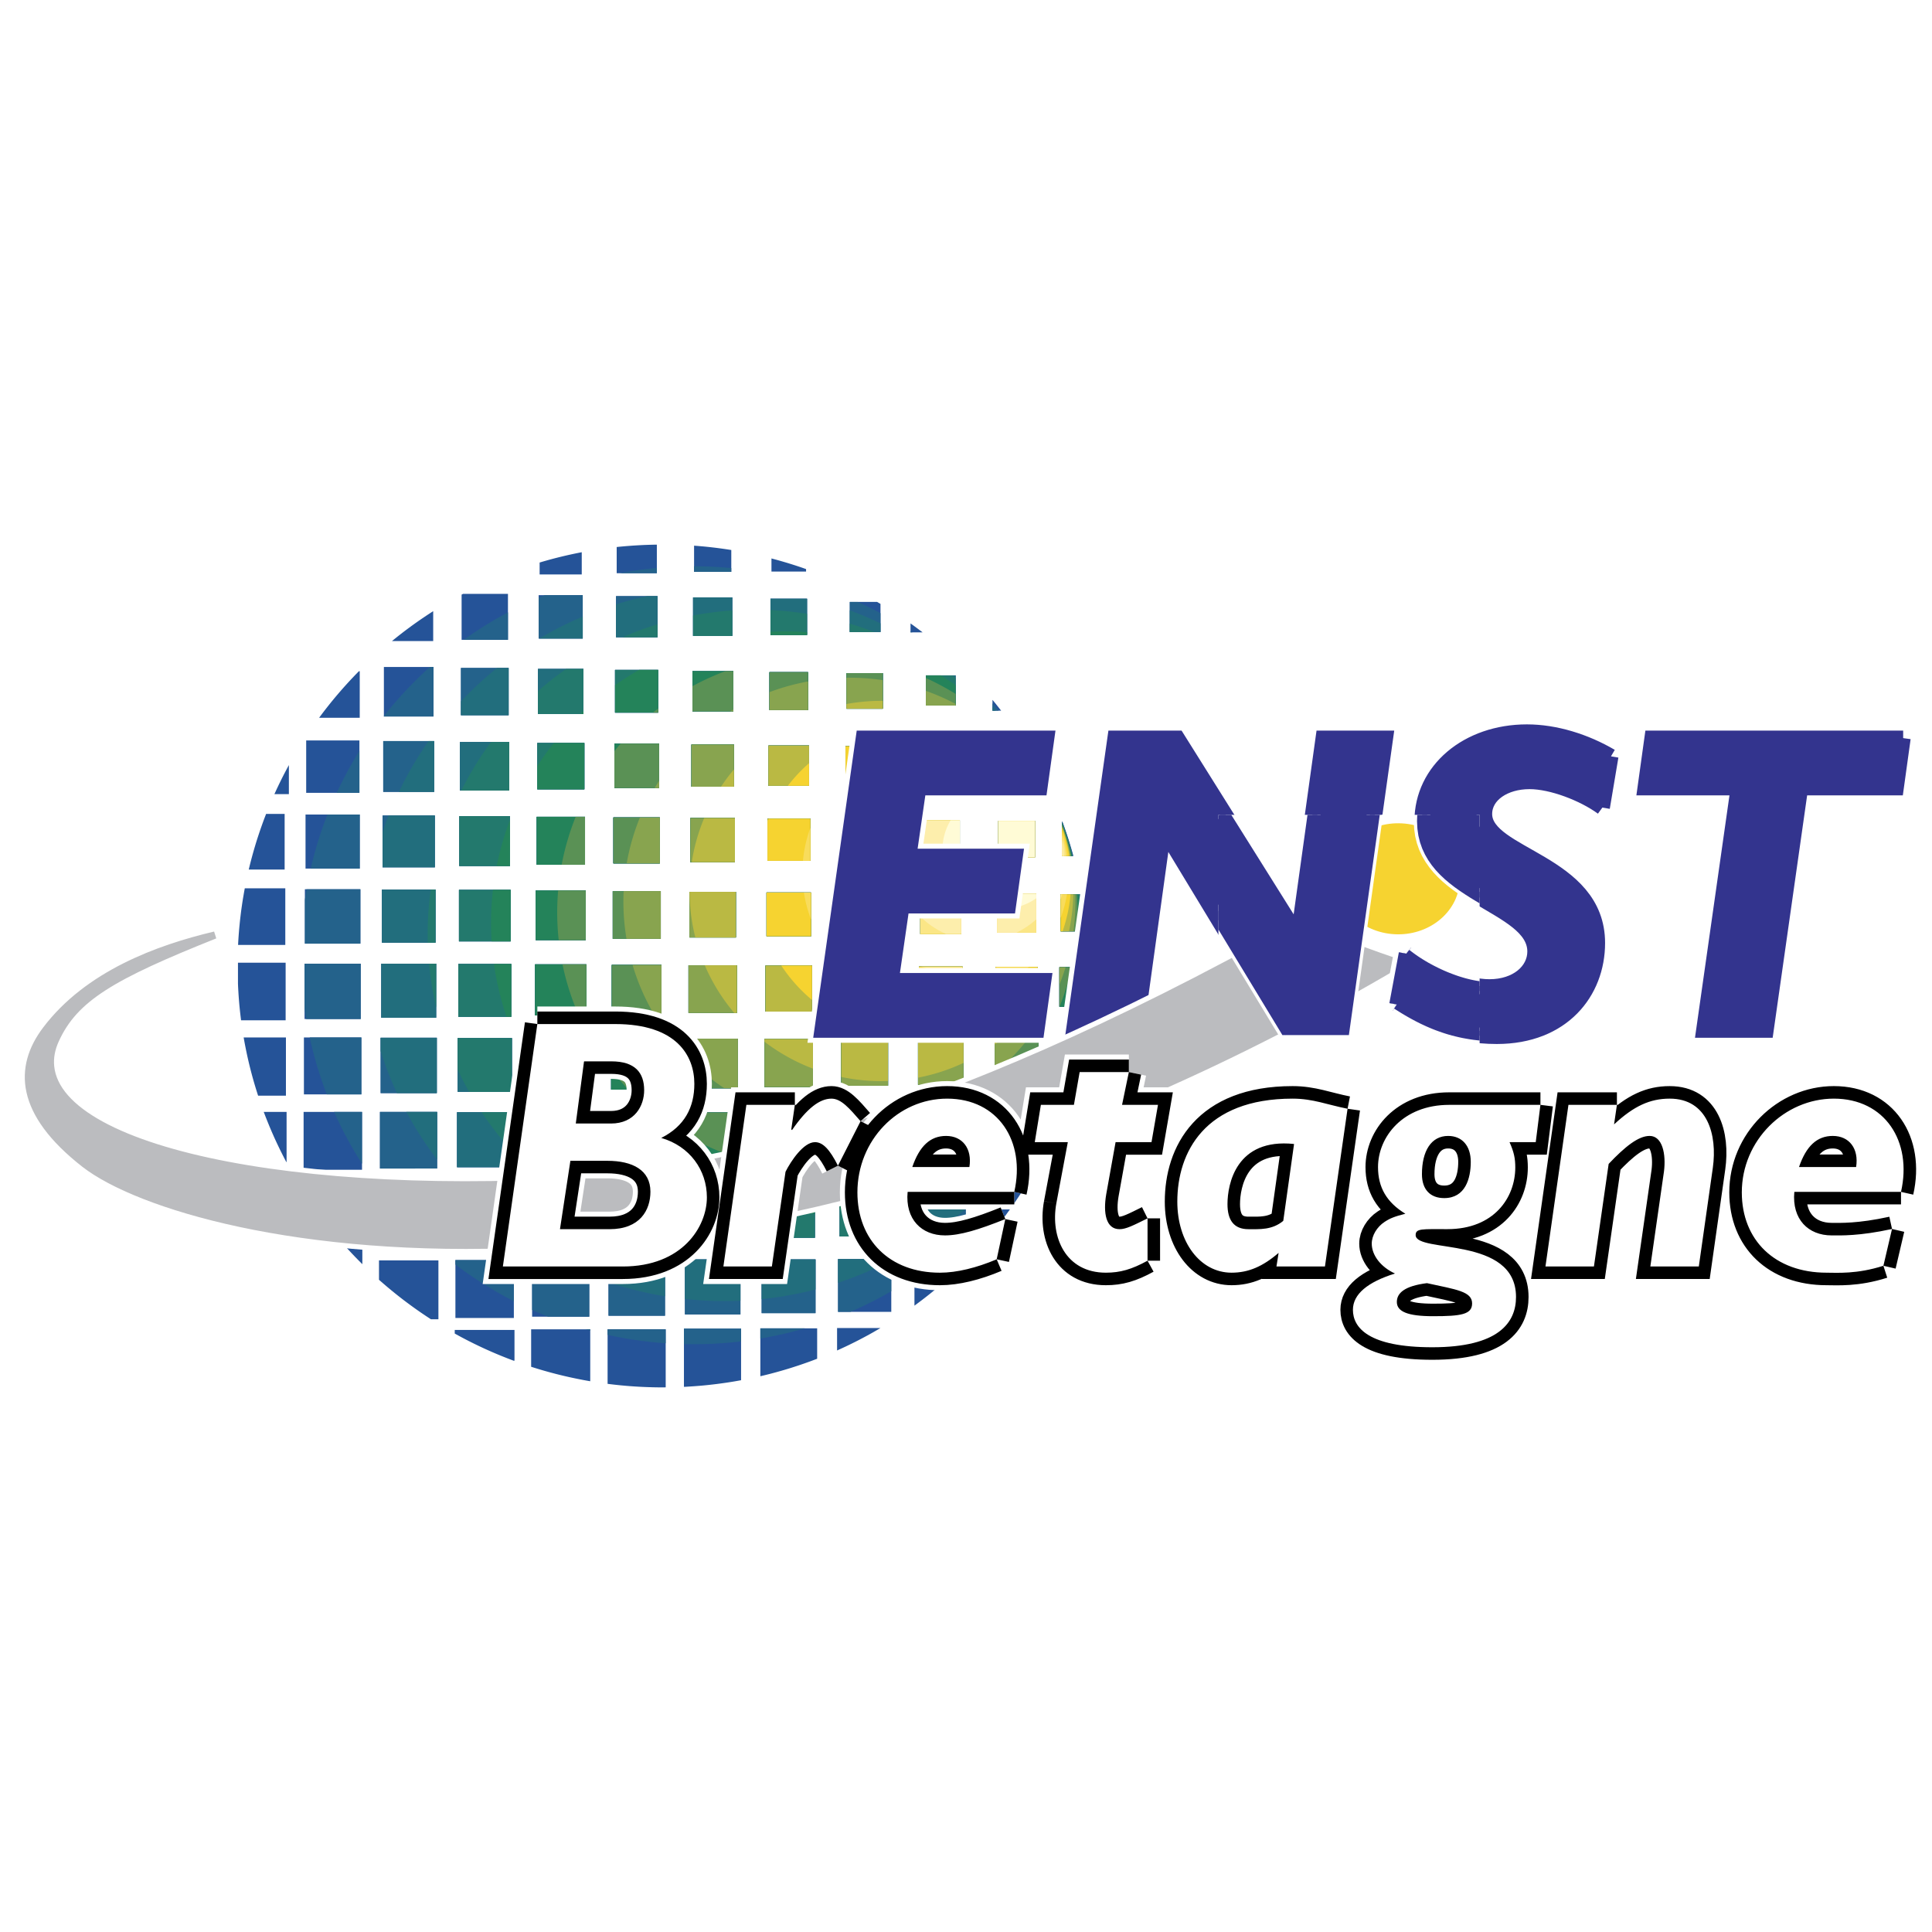 <svg xmlns="http://www.w3.org/2000/svg" width="2500" height="2500" viewBox="0 0 192.756 192.756"><path fill-rule="evenodd" clip-rule="evenodd" fill="#fff" d="M0 0h192.756v192.756H0V0z"/><path d="M23.762 94.108c.014-.269.032-.537.051-.805l.027-.352a48.982 48.982 0 0 1 .108-1.131 47.917 47.917 0 0 1 .13-1.073l.06-.42a36.204 36.204 0 0 1 .13-.833l.015-.086.015-.088.002-.01c.039-.229.079-.456.122-.683h4.042v5.649h-4.711l.009-.168zm1.056-7.354c.057-.241.116-.481.177-.72l.09-.345.024-.088c.045-.168.09-.335.137-.501l.126-.441c.05-.171.102-.341.153-.512.056-.183.113-.364.172-.546l.003-.01.028-.086.1-.303c.068-.206.139-.411.21-.616l.1-.282.03-.085c.078-.216.158-.432.239-.646l.108-.281.001-.004.033-.084h1.849v5.552h-3.58v-.002zm2.723-7.879l.005-.012.021-.046a60.084 60.084 0 0 1 .39-.817 39.435 39.435 0 0 1 .841-1.624l.023-.042.001-.002v2.9h-1.445l.164-.357zm8.262-11.902l.007-.008h.081v4.648h-4.053a42.565 42.565 0 0 1 3.965-4.64zm3.298-3.01l.118-.095c.214-.175.43-.347.647-.518l.14-.109c.21-.163.423-.325.637-.484l.189-.141a51.2 51.2 0 0 1 .796-.573c.226-.159.453-.314.682-.469l.214-.143c.229-.152.459-.303.691-.451.002 0 .003-.002.005-.003v2.984h-4.119v.002zm14.863-7.877l.008-.002a42.64 42.64 0 0 1 4.069-.989v2.218h-4.202v-1.19l.125-.037zm7.563-1.51h.004c.236-.025.474-.048.712-.069l.214-.019.062-.005h.013c.321-.027.644-.05.968-.069l.026-.002a44.11 44.11 0 0 1 2-.073h.008v2.848h-4.007v-2.611zm7.72-.134h.001l.351.027.059.005.468.041.059.005.01.001a49.614 49.614 0 0 1 .968.103c.255.03.51.062.764.097l.058.008.01.001.106.015c.288.04.575.083.86.129v2.18h-3.713v-2.612h-.001zm7.72 1.274l.055.015.008.002.405.108c.204.056.407.113.609.172l.285.084h.002l.054.016h.002a69.006 69.006 0 0 1 .7.216l.328.105c.23.075.459.152.688.231l.053.019.022.007.084.03.053.019.054.019.053.018v.246h-3.453v-1.307h-.002zm10.548 4.341l.006.003.005.003a.022.022 0 0 1 .005.003l.005.002.005.003.005.003.005.003.005.003a.022.022 0 0 1 .005.003l.212.125.006.003.021.012.005.002.006.004.009.005h.001l.005.003a.022.022 0 0 1 .005.003l.008.005.002.001.005.003v2.808h-3.062v-3.002h2.731v.002zm3.329 2.142l.02.014.019.014c.134.095.267.191.399.288l.019.014c.17.125.339.25.507.377l.019.014.019.014.019.014.019.014.056.042.019.015.019.014.019.015.006.004-1.159-.853zm1.187.877l.018.014v.002h-1.205v-.893l1.187.877zm7.004 6.762l.014.017.014.017.027.033.012.016c.006.005.01.011.014.017l.021.025.006.008c.006.005.01.011.014.017l.014.017a.105.105 0 0 0 .014.017c.004.005.008.011.014.016l.012.017c.006.005.01.011.014.016l.014.017.004.004a53.802 53.802 0 0 1 .643.814h-.866v-1.065h.015v-.003zm3.537 5.004zm.014.023l.008.011.006.011.006.011.008.011a.11.11 0 0 1 .006.011.11.11 0 0 1 .006.011l.008.011.006.011.008.011.039.065v.001l.006.011.008.011.012.022h.002l.006.011.006.011.012.019c.002.001.002.002.002.003a.11.11 0 0 0 .006.011l.008.011.006.011.008.012.006.011c.006.009.012.018.016.027.07.116.141.233.207.352v2.322h-3.127v-3.034h2.705l.01.024zM106 81.976a61.62 61.62 0 0 1 .583 1.696c.064.207.129.414.191.622l.023.077.016.054c.006.018.012.036.016.054l.018.054c.078.27.156.541.23.813l.014.054h-1.131v-3.422h.04v-.002zm1.943 7.264l.01.057c.002.02.006.038.01.057.002.02.006.038.01.057 0 .004 0 .007.002.011.004.034.01.068.016.103.004.019.008.038.01.057l.002.008c.039.241.076.482.111.725.02.123.035.246.053.368.033.238.062.477.092.716 0 .005 0 .01.002.015l.006.058c.006.039.01.078.014.116l.006.058c.002.001.002.002.002.003.027.254.055.51.078.766.016.149.029.299.041.449l.006.058h-2.584v-3.68h2.113v-.002zm.61 7.264c0 .258-.004.516-.01.773l-.008.342-.002.062-.025.625-.025.51c-.012.174-.021.346-.033.518-.014.184-.027.365-.043.547-.014.166-.029.334-.045.5l-.004.061h-2.66v-3.938h2.855c0-.001 0-.001 0 0zm-.653 7.262v.002a45.445 45.445 0 0 1-.181.942l-.062.305c-.047.229-.098.455-.15.682-.027.123-.057.246-.086.369-.045.188-.092.375-.139.562-.043.174-.09.348-.135.521l-.127.463c-.043.158-.09.316-.135.475-.002.002-.002.004-.002.006h-.826v-4.326h1.843v-.001zm-2.025 7.338l-.002.004-.002.01-.012.025v.004a.015.015 0 0 0-.004.01s0 .002-.002.002a15.93 15.93 0 0 1-.146.383l-.002.004-.002.01c-.004.004-.004.01-.006.016-.002 0-.002.002-.002.004l-.004.008a.028.028 0 0 0-.004.012c-.002.006-.006.012-.008.02-.004.014-.01.025-.016.039v-.623h.24l-.028.072zm-3.537 7.189c-.109.178-.223.355-.336.533l-.047.076c-.064.1-.129.199-.195.299-.102.158-.205.312-.311.469-.09.135-.182.27-.273.402-.109.158-.221.316-.332.475l-.271.375-.299.408a44.879 44.879 0 0 1-.934 1.205c-.098.121-.195.244-.295.365l-.057.068v-4.676h3.35v.001zm-7.998 9.48l-.081.072-.012.01c-.211.186-.425.369-.64.551l-.082.07c-.028.021-.055.045-.083.068-.47.393-.949.775-1.436 1.146l-.144.109c-.208.158-.417.312-.627.467v-4.646h5.212v.16a41.731 41.731 0 0 1-2.107 1.993zm-6.493 4.723l-.288.17c-.202.117-.405.232-.609.348a34.93 34.93 0 0 1-.828.451l-.48.252-.377.191c-.213.105-.428.213-.643.316-.068.033-.136.064-.204.098-.245.115-.49.229-.737.34l-.162.074-.004.002v-2.242h4.332zm-6.319 3.066c-.21.082-.42.16-.631.238-.123.045-.245.09-.368.133a45.75 45.75 0 0 1-.622.217c-.11.037-.221.076-.332.111-.225.074-.451.146-.677.219-.106.033-.212.064-.319.098-.218.066-.437.131-.656.193-.123.035-.245.068-.368.104-.215.059-.431.117-.646.174-.118.031-.237.061-.355.09-.23.059-.461.113-.693.168h-.001v-4.777h5.668v3.032zm-8.258 2.262l-.289.047c-.248.041-.497.078-.747.113-.137.02-.274.039-.412.057-.184.025-.367.049-.551.07-.188.023-.376.045-.564.064a32.628 32.628 0 0 1-1.155.107l-.307.023c-.275.02-.55.037-.826.053l-.182.008v-5.807h5.701v5.146c-.222.041-.444.08-.668.119zm-6.857.592h-.008l-.134.002h-.034H66.219c-.005.002-.011.002-.017.002h-.034-.038c-.357 0-.714-.004-1.069-.014-.021 0-.041 0-.062-.002a42.014 42.014 0 0 1-2.046-.102l-.17-.012a60.14 60.14 0 0 1-.863-.076l-.255-.027a34.663 34.663 0 0 1-.797-.09l-.248-.031h-.001v-5.441h5.798v5.791h-.004zm-7.525-.609a41.573 41.573 0 0 1-.72-.129c-.026-.004-.051-.01-.077-.016a42.226 42.226 0 0 1-5.078-1.293l-.021-.006v-3.738h5.896v5.182zm-7.644-2.049l-.095-.037-.007-.002-.137-.053a42.262 42.262 0 0 1-5.631-2.615l-.004-.002v-.359h5.961v3.068h-.087zm-8.414-4.242l-.005-.004a40.101 40.101 0 0 1-.845-.566h-.001a43.502 43.502 0 0 1-1.634-1.182l-.033-.025a42.942 42.942 0 0 1-2.27-1.854l-.077-.066-.03-.027-.123-.107v-1.934h5.929v5.875h-.743c-.056-.038-.112-.073-.168-.11zm-6.679-5.387v-.002l-.072-.07a56.527 56.527 0 0 1-.596-.605l-.117-.121a40.014 40.014 0 0 1-.562-.598c-.054-.061-.108-.117-.162-.178a36.734 36.734 0 0 1-.681-.766 47.124 47.124 0 0 1-.678-.801 35.873 35.873 0 0 1-.425-.523l-.214-.27c-.133-.17-.265-.34-.395-.51l-.273-.363a98.462 98.462 0 0 1-.289-.393c-.125-.174-.249-.346-.372-.52a34.108 34.108 0 0 1-.607-.887l-.082-.123c-.135-.205-.27-.41-.401-.617l-.002-.004v-.422h5.928v7.773zm-8.486-11.992l-.03-.064a39.46 39.46 0 0 1-.318-.691l-.125-.283a45.99 45.99 0 0 1-.879-2.164h2.28v5.002h-.028a44.398 44.398 0 0 1-.9-1.8zm-1.913-4.819l-.003-.01a41.466 41.466 0 0 1-1.267-4.873l-.018-.092-.019-.094a59.326 59.326 0 0 1-.135-.738v-.004h4.217v5.811h-2.775zm-1.701-7.521v-.002a48.02 48.02 0 0 1-.151-1.336 42.302 42.302 0 0 1-.11-1.392l-.001-.02c-.019-.299-.035-.6-.047-.9v-2.098h4.756v5.746h-4.447v.002zm22.003-42.471l.144-.075h4.482v4.583h-4.625v-4.508h-.001zm7.688.053h4.397v4.326h-4.397v-4.326zm7.72.097h4.137v4.1h-4.137v-4.1zm7.687.129h3.909v3.842h-3.909v-3.842zm7.721.129h3.648v3.615H76.87v-3.615zm-38.569 6.811h4.952v4.939h-4.952v-4.939zm7.688.098h4.756v4.713h-4.756v-4.713zm7.687.096h4.528v4.487h-4.528v-4.487zm7.688.097h4.3v4.261h-4.3v-4.261zm7.72.129h4.072v4.003h-4.072v-4.003zm7.688.097h3.844v3.777h-3.844v-3.777zm7.687.097h3.615v3.551h-3.615v-3.551zm7.916.226h2.964v3.002h-2.964v-3.002zm-61.826 6.489h5.31v5.23h-5.31v-5.23zm7.687.064h5.082v5.068h-5.082v-5.068zm7.655.097h4.919v4.843h-4.919v-4.843zm7.72.097h4.691v4.616h-4.691v-4.616zm7.688.064h4.462v4.423h-4.462v-4.423zm7.688.097h4.234v4.197h-4.234v-4.197zm7.687.097h4.04v4.003h-4.04V74.39zm7.688.065h3.811v3.81h-3.811v-3.81zm7.687.096h3.616v3.583h-3.616v-3.583zm-61.566 6.715h5.408v5.391h-5.408v-5.391zm7.688.097h5.212v5.165h-5.212v-5.165zm7.655.064h5.049v4.972h-5.049v-4.972zm7.72.065h4.821v4.778h-4.821v-4.778zm7.655.065h4.626v4.584h-4.626v-4.584zm7.688.064h4.43v4.39h-4.43v-4.39zm7.687.065h4.268v4.196h-4.268v-4.196zm7.655.097h4.072v3.97h-4.072v-3.97zm7.688.064h3.843v3.809h-3.843v-3.809zm7.688.065h3.646v3.615h-3.646v-3.615zm-69.189 6.811h5.537v5.423h-5.537v-5.423zm7.688.032h5.342v5.294h-5.342v-5.294zm7.687.033h5.146v5.133h-5.146v-5.133zm7.656.064h4.983v4.939h-4.983v-4.939zm7.687.065h4.788v4.745h-4.788v-4.745zm7.655.064h4.625v4.551h-4.625v-4.551zm7.688.065h4.43v4.358h-4.43v-4.358zm7.654.032h4.268v4.196h-4.268v-4.196zm7.688.065h4.072v4.036h-4.072v-4.036zm7.656.032h3.908v3.873h-3.908v-3.873zm-69.091 6.973h5.603v5.52h-5.603v-5.52zm7.655 0h5.472v5.391h-5.472v-5.391zm7.687.032h5.277v5.262h-5.277V96.18zm7.655.033h5.114v5.1h-5.114v-5.1zm7.655.064h4.952v4.906h-4.952v-4.906zm7.655.032h4.822v4.746h-4.822v-4.746zm7.688.033h4.625v4.584h-4.625v-4.584zm7.655.064h4.463v4.391h-4.463v-4.391zm7.655.032h4.332v4.262h-4.332v-4.262zm7.655.033h4.17v4.1h-4.17v-4.1zm-69.025 7.037h5.733v5.682h-5.733v-5.682zm7.655.031h5.603v5.521h-5.603v-5.521zm7.688.033h5.407v5.359h-5.407v-5.359zm7.622.033h5.277v5.229h-5.277v-5.229zm7.687.032h5.114v5.068h-5.114v-5.068zm7.655 0h4.983v4.939h-4.983v-4.939zm7.655.033h4.821v4.777h-4.821v-4.777zm7.655.031h4.658v4.617h-4.658v-4.617zm7.655.033h4.527v4.486h-4.527v-4.486zm7.655.032h4.365v4.326h-4.365v-4.326zm-68.959 7.168h5.83v5.777h-5.83v-5.777zm7.621 0h5.701v5.648H37.91v-5.648zm7.688.031h5.538v5.488h-5.538v-5.488zm7.622 0h5.44v5.391h-5.44v-5.391zm7.655 0h5.277v5.262h-5.277v-5.262zm7.656.033h5.146v5.1h-5.146v-5.1zm7.654 0h5.017v4.971h-5.017v-4.971zm7.655 0h4.886v4.842H83.84v-4.842zm7.623 0h4.755v4.713h-4.755v-4.713zm7.654.031h4.627v4.584h-4.627v-4.584zm-61.239 7.328h5.798v4.971h-5.798v-4.971zm7.622 0h5.7v5.617h-5.7v-5.617zm7.656-.033h5.57v5.521h-5.57v-5.521zm7.622 0h5.473v5.424h-5.473v-5.424zm7.655 0h5.342v5.295h-5.342v-5.295zm7.654 0H81.3v5.166h-5.212v-5.166h-.001zm7.688 0h5.049v5.037h-5.049v-5.037zm7.59-.031h4.984v4.939h-4.984v-4.939zm-45.93 7.424h5.831v5.779h-5.831v-5.779zm7.655 0h5.701v5.65H53.09v-5.65zm7.622-.031h5.636v5.584h-5.636v-5.584zm7.623-.034h5.538v5.488h-5.538v-5.488zm7.655 0h5.375v5.359H75.99v-5.359zm7.622-.031h5.31v5.262h-5.31v-5.262z" fill-rule="evenodd" clip-rule="evenodd" fill="#255398"/><path d="M30.418 89.789c.052-.356.107-.712.168-1.065h5.369v5.423h-5.537v-4.358zM31 86.657a38.187 38.187 0 0 1 1.667-5.391h3.225v5.391H31zm2.591-7.553a38.62 38.62 0 0 1 2.268-4.186v4.186h-2.268zm4.71-7.663a39.272 39.272 0 0 1 4.588-4.896h.364v4.939h-4.952v-.043zm7.968-7.607a39.225 39.225 0 0 1 4.411-2.739v2.739h-4.411zm7.473-4.202c.202-.087.406-.17.61-.253h3.788v4.326h-4.397v-4.073h-.001zm8.076-2.448a39.762 39.762 0 0 1 3.715-.52v.52h-3.715zm7.429-.688c1.252.002 2.491.064 3.713.18v.379h-3.713v-.559zm16.342 3.561c.766.351 1.52.723 2.258 1.12v1.882h-3.062v-3.002h.804zm5.255 2.912l.188.122h-.188v-.122zm8.176 7.2c.209.242.414.487.615.734h-.615v-.734zm3.443 4.673c.182.288.357.579.531.872v2.162h-3.127v-3.034h2.596zm3.512 7.134c.412 1.117.773 2.26 1.082 3.422h-1.098v-3.422h.016zm1.894 7.264c.191 1.209.324 2.437.402 3.68h-2.443v-3.68h2.041zm.457 7.263a38.409 38.409 0 0 1-.322 3.938h-2.307v-3.938h2.629zm-.916 7.263a38.55 38.55 0 0 1-1.242 4.326h-.111v-4.326h1.353zm-3.666 9.806a40.11 40.11 0 0 1-1.184 2.041h-3.443v-4.584h4.627v2.543zm-3.008 4.721a39.636 39.636 0 0 1-1.748 2.186v-2.186h1.748zm-7.102 7.328a39.905 39.905 0 0 1-2.399 1.76v-1.76h2.399zm-4.712 3.209a39.28 39.28 0 0 1-4.073 2.053h-1.237v-5.262h5.31v3.209zm-8.63 3.699a38.915 38.915 0 0 1-4.432 1.021v-1.021h4.432zm-6.354 1.301a39.673 39.673 0 0 1-5.7.273v-1.543h5.701v1.27h-.001zm-7.525.188a39.596 39.596 0 0 1-5.798-.838v-.555h5.798v1.393zm-7.525-1.262c-.16-.043-.321-.084-.48-.131h.48v.131zm-4.201-1.389a38.096 38.096 0 0 1-1.596-.672v-4.979h5.701v5.65h-4.105v.001zm-3.421-1.545a39.242 39.242 0 0 1-5.831-3.66v-.445h5.831v4.105zm-9.172-6.494a39.05 39.05 0 0 1-4.216-4.705v-.266h5.798v4.971h-1.582zm-5.975-7.223a38.731 38.731 0 0 1-2.788-5.172h2.788v5.172zm-3.513-6.916a38.413 38.413 0 0 1-1.705-5.682h5.152v5.682h-3.447zm-2.057-7.521a42.931 42.931 0 0 1-.164-1.076v-4.443h5.603v5.52h-5.439v-.001zm30.913-42.192h4.137v4.1h-4.137v-4.1zm7.687.129h3.909v3.842h-3.909v-3.842zm7.721.129h3.648v3.615H76.87v-3.615zm-30.881 6.909h4.756v4.713h-4.756v-4.713zm7.687.096h4.528v4.487h-4.528v-4.487zm7.688.097h4.3v4.261h-4.3v-4.261zm7.72.129h4.072v4.003h-4.072v-4.003zm7.688.097h3.844v3.777h-3.844v-3.777zm7.687.097h3.615v3.551h-3.615v-3.551zm7.916.226h2.964v3.002h-2.964v-3.002zm-54.139 6.553h5.082v5.068h-5.082v-5.068zm7.655.097h4.919v4.843h-4.919v-4.843zm7.72.097h4.691v4.616h-4.691v-4.616zm7.688.064h4.462v4.423h-4.462v-4.423zm7.688.097h4.234v4.197h-4.234v-4.197zm7.687.097h4.04v4.003h-4.04V74.39zm7.688.065h3.811v3.81h-3.811v-3.81zm7.687.096h3.616v3.583h-3.616v-3.583zm-53.878 6.812h5.212v5.165h-5.212v-5.165zm7.655.064h5.049v4.972h-5.049v-4.972zm7.72.065h4.821v4.778h-4.821v-4.778zm7.655.065h4.626v4.584h-4.626v-4.584zm7.688.064h4.43v4.39h-4.43v-4.39zm7.687.065h4.268v4.196h-4.268v-4.196zm7.655.097h4.072v3.97h-4.072v-3.97zm7.688.064h3.843v3.809h-3.843v-3.809zm7.688.065h3.646v3.615h-3.646v-3.615zm-61.501 6.843h5.342v5.294h-5.342v-5.294zm7.687.033h5.146v5.133h-5.146v-5.133zm7.656.064h4.983v4.939h-4.983v-4.939zm7.687.065h4.788v4.745h-4.788v-4.745zm7.655.064h4.625v4.551h-4.625v-4.551zm7.688.065h4.43v4.358h-4.43v-4.358zm7.654.032h4.268v4.196h-4.268v-4.196zm7.688.065h4.072v4.036h-4.072v-4.036zm7.656.032h3.908v3.873h-3.908v-3.873zm-61.436 6.973h5.472v5.391h-5.472v-5.391zm7.687.032h5.277v5.262h-5.277V96.18zm7.655.033h5.114v5.1h-5.114v-5.1zm7.655.064h4.952v4.906h-4.952v-4.906zm7.655.032h4.822v4.746h-4.822v-4.746zm7.688.033h4.625v4.584h-4.625v-4.584zm7.655.064h4.463v4.391h-4.463v-4.391zm7.655.032h4.332v4.262h-4.332v-4.262zm7.655.033h4.17v4.1h-4.17v-4.1zm-61.37 7.068h5.603v5.521h-5.603v-5.521zm7.688.033h5.407v5.359h-5.407v-5.359zm7.622.033h5.277v5.229h-5.277v-5.229zm7.687.032h5.114v5.068h-5.114v-5.068zm7.655 0h4.983v4.939h-4.983v-4.939zm7.655.033h4.821v4.777h-4.821v-4.777zm7.655.031h4.658v4.617h-4.658v-4.617zm7.655.033h4.527v4.486h-4.527v-4.486zm7.655.032h4.365v4.326h-4.365v-4.326zm-61.338 7.168h5.701v5.648H37.91v-5.648zm7.688.031h5.538v5.488h-5.538v-5.488zm7.622 0h5.44v5.391h-5.44v-5.391zm7.655 0h5.277v5.262h-5.277v-5.262zm7.656.033h5.146v5.1h-5.146v-5.1zm7.654 0h5.017v4.971h-5.017v-4.971zm7.655 0h4.886v4.842H83.84v-4.842zm7.623 0h4.755v4.713h-4.755v-4.713zM45.5 118.357h5.7v5.617h-5.7v-5.617zm7.656-.033h5.57v5.521h-5.57v-5.521zm7.622 0h5.473v5.424h-5.473v-5.424zm7.655 0h5.342v5.295h-5.342v-5.295zm7.654 0H81.3v5.166h-5.212v-5.166h-.001zm7.688 0h5.049v5.037h-5.049v-5.037zm7.59-.031h4.984v4.939h-4.984v-4.939zm-30.653 7.393h5.636v5.584h-5.636v-5.584zm7.623-.034h5.538v5.488h-5.538v-5.488zm7.655 0h5.375v5.359H75.99v-5.359z" fill-rule="evenodd" clip-rule="evenodd" fill="#24628b"/><path d="M38.171 83.011c.187-.556.386-1.105.599-1.648h4.613v5.165h-5.212v-3.517zm1.623-4.005a35.525 35.525 0 0 1 2.967-5.068h.556v5.068h-3.523zm6.195-9.027a36.076 36.076 0 0 1 3.599-3.336h1.157v4.713h-4.756v-1.377zm7.823-6.274a35.883 35.883 0 0 1 4.327-2.191v2.191h-4.327zm7.65-3.41a36.068 36.068 0 0 1 3.124-.819h1.013v4.1h-4.137v-3.281zm23.323.601a35.96 35.96 0 0 1 3.062 1.295v.868h-3.062v-2.163zm14.235 9.652c.107.118.215.236.318.355h-.318v-.355zm3.318 4.294c.225.341.443.687.656 1.036v1.998h-3.127v-3.034h2.471zm3.621 7.157a35.451 35.451 0 0 1 1.062 3.399h-1.062v-3.399zm1.826 7.241c.17 1.208.281 2.436.326 3.68h-2.283v-3.68h1.957zm.279 7.263a35.7 35.7 0 0 1-.471 3.938h-1.896v-3.938h2.367zm-1.23 7.263a35.11 35.11 0 0 1-.777 2.432v-2.432h.777zm-3.09 7.537a35.583 35.583 0 0 1-2.811 4.311h-1.816v-4.584h4.627v.273zm-7.395 9.291a36.489 36.489 0 0 1-3.307 2.639h-1.677v-4.939h4.984v2.3zm-7.427 5.146a35.89 35.89 0 0 1-5.31 2.246v-2.365h5.31v.119zm-7.557 2.908a36.164 36.164 0 0 1-5.375.969v-3.965h5.375v2.996zm-7.492 1.123a36.256 36.256 0 0 1-5.537-.174v-3.945h5.538v4.119h-.001zm-7.525-.443a35.68 35.68 0 0 1-5.636-1.395v-2.248h5.636v3.643zm-7.557-2.103a35.81 35.81 0 0 1-3.273-1.508h3.273v1.508zm-7.59-4.168a36.035 36.035 0 0 1-5.339-4.699h5.339v4.699zm-7.59-7.366a35.495 35.495 0 0 1-3.071-4.758h3.071v4.758zm-4.007-6.63a35.147 35.147 0 0 1-1.628-4.197v-1.324h5.603v5.521h-3.975zm29.545-49.456h3.909v3.842h-3.909v-3.842zm7.721.129h3.648v3.615H76.87v-3.615zm-23.194 7.005h4.528v4.487h-4.528v-4.487zm7.688.097h4.3v4.261h-4.3v-4.261zm7.72.129h4.072v4.003h-4.072v-4.003zm7.688.097h3.844v3.777h-3.844v-3.777zm7.687.097h3.615v3.551h-3.615v-3.551zm7.916.226h2.964v3.002h-2.964v-3.002zm-46.484 6.65h4.919v4.843h-4.919v-4.843zm7.72.097h4.691v4.616h-4.691v-4.616zm7.688.064h4.462v4.423h-4.462v-4.423zm7.688.097h4.234v4.197h-4.234v-4.197zm7.687.097h4.04v4.003h-4.04V74.39zm7.688.065h3.811v3.81h-3.811v-3.81zm7.687.096h3.616v3.583h-3.616v-3.583zm-46.223 6.876h5.049v4.972h-5.049v-4.972zm7.72.065h4.821v4.778h-4.821v-4.778zm7.655.065h4.626v4.584h-4.626v-4.584zm7.688.064h4.43v4.39h-4.43v-4.39zm7.687.065h4.268v4.196h-4.268v-4.196zm7.655.097h4.072v3.97h-4.072v-3.97zm7.688.064h3.843v3.809h-3.843v-3.809zm7.688.065h3.646v3.615h-3.646v-3.615zm-61.501 6.843h5.342v5.294h-5.342v-5.294zm7.687.033h5.146v5.133h-5.146v-5.133zm7.656.064h4.983v4.939h-4.983v-4.939zm7.687.065h4.788v4.745h-4.788v-4.745zm7.655.064h4.625v4.551h-4.625v-4.551zm7.688.065h4.43v4.358h-4.43v-4.358zm7.654.032h4.268v4.196h-4.268v-4.196zm7.688.065h4.072v4.036h-4.072v-4.036zm7.656.032h3.908v3.873h-3.908v-3.873zm-61.436 6.973h5.472v5.391h-5.472v-5.391zm7.687.032h5.277v5.262h-5.277V96.18zm7.655.033h5.114v5.1h-5.114v-5.1zm7.655.064h4.952v4.906h-4.952v-4.906zm7.655.032h4.822v4.746h-4.822v-4.746zm7.688.033h4.625v4.584h-4.625v-4.584zm7.655.064h4.463v4.391h-4.463v-4.391zm7.655.032h4.332v4.262h-4.332v-4.262zm7.655.033h4.17v4.1h-4.17v-4.1zm-53.682 7.101h5.407v5.359h-5.407v-5.359zm7.622.033h5.277v5.229h-5.277v-5.229zm7.687.032h5.114v5.068h-5.114v-5.068zm7.655 0h4.983v4.939h-4.983v-4.939zm7.655.033h4.821v4.777h-4.821v-4.777zm7.655.031h4.658v4.617h-4.658v-4.617zm7.655.033h4.527v4.486h-4.527v-4.486zm7.655.032h4.365v4.326h-4.365v-4.326zm-53.65 7.199h5.538v5.488h-5.538v-5.488zm7.622 0h5.44v5.391h-5.44v-5.391zm7.655 0h5.277v5.262h-5.277v-5.262zm7.656.033h5.146v5.1h-5.146v-5.1zm7.654 0h5.017v4.971h-5.017v-4.971zm7.655 0h4.886v4.842H83.84v-4.842zm7.623 0h4.755v4.713h-4.755v-4.713zm-38.307 7.326h5.57v5.521h-5.57v-5.521zm7.622 0h5.473v5.424h-5.473v-5.424zm7.655 0h5.342v5.295h-5.342v-5.295zm7.654 0H81.3v5.166h-5.212v-5.166h-.001zm7.688 0h5.049v5.037h-5.049v-5.037z" fill-rule="evenodd" clip-rule="evenodd" fill="#226e7d"/><path d="M42.667 93.167c0-1.497.105-2.969.305-4.411h.476v5.294h-.768a32.44 32.44 0 0 1-.013-.883zm.691-6.639l.025-.115v.115h-.025zm2.663-7.651a32.303 32.303 0 0 1 2.97-4.843h1.818v4.843h-4.788zm7.655-9.926a32.549 32.549 0 0 1 2.815-2.211h1.713v4.487h-4.528v-2.276zm8.448-5.375a32.607 32.607 0 0 1 3.475-1.293v1.293h-3.475zm7.025-2.171a33.057 33.057 0 0 1 3.909-.499v2.541h-3.909v-2.042zm7.721-.538c1.235.059 2.453.185 3.648.376v2.107H76.87v-2.483zm7.915 1.352c.83.249 1.646.529 2.446.84h-2.446v-.84zm10.212 5.166l.343.26v2.742h-2.964v-3.002h2.621zm7.191 7.457c.277.4.547.807.807 1.22v1.814h-3.127v-3.034h2.32zm3.771 7.229a32.364 32.364 0 0 1 1.021 3.328h-1.021v-3.328zm1.73 7.169c.148 1.207.229 2.435.238 3.68h-2.1v-3.68h1.862zm.069 7.263a32.282 32.282 0 0 1-.656 3.938h-1.404v-3.938h2.06zm-1.623 7.263c-.025.074-.053.148-.078.223v-.223h.078zm-3.633 7.263a32.625 32.625 0 0 1-3.385 4.238v-4.238h3.385zm-6.663 7.264a32.715 32.715 0 0 1-4.474 3.025v-3.025h4.474zm-7.014 4.311a34.51 34.51 0 0 1-1.826.758h-3.224v-5.037h5.049v4.279h.001zm-24.152 1.144a32.503 32.503 0 0 1-3.895-1.617v-3.807h5.473v5.424h-1.578zm-5.947-2.723a32.773 32.773 0 0 1-3.925-2.701h3.925v2.701zm-7.59-6.127a32.497 32.497 0 0 1-3.082-3.934h3.082v3.934zm-4.331-5.966a31.992 31.992 0 0 1-1.141-2.219v-3.141h5.407v5.359h-4.266v.001zm-3.292-8.424a31.944 31.944 0 0 1-.706-4.359h.706v4.359zm17.851-33.672h4.3v4.261h-4.3v-4.261zm7.72.129h4.072v4.003h-4.072v-4.003zm7.688.097h3.844v3.777h-3.844v-3.777zm7.687.097h3.615v3.551h-3.615v-3.551zm-30.848 6.973h4.691v4.616h-4.691v-4.616zm7.688.064h4.462v4.423h-4.462v-4.423zm7.688.097h4.234v4.197h-4.234v-4.197zm7.687.097h4.04v4.003h-4.04V74.39zm7.688.065h3.811v3.81h-3.811v-3.81zm7.687.096h3.616v3.583h-3.616v-3.583zm-46.223 6.876h5.049v4.972h-5.049v-4.972zm7.72.065h4.821v4.778h-4.821v-4.778zm7.655.065h4.626v4.584h-4.626v-4.584zm7.688.064h4.43v4.39h-4.43v-4.39zm7.687.065h4.268v4.196h-4.268v-4.196zm7.655.097h4.072v3.97h-4.072v-3.97zm7.688.064h3.843v3.809h-3.843v-3.809zm7.688.065h3.646v3.615h-3.646v-3.615zm-53.814 6.876h5.146v5.133h-5.146v-5.133zm7.656.064h4.983v4.939h-4.983v-4.939zm7.687.065h4.788v4.745h-4.788v-4.745zm7.655.064h4.625v4.551h-4.625v-4.551zm7.688.065h4.43v4.358h-4.43v-4.358zm7.654.032h4.268v4.196h-4.268v-4.196zm7.688.065h4.072v4.036h-4.072v-4.036zm7.656.032h3.908v3.873h-3.908v-3.873zM45.728 96.18h5.277v5.262h-5.277V96.18zm7.655.033h5.114v5.1h-5.114v-5.1zm7.655.064h4.952v4.906h-4.952v-4.906zm7.655.032h4.822v4.746h-4.822v-4.746zm7.688.033h4.625v4.584h-4.625v-4.584zm7.655.064h4.463v4.391h-4.463v-4.391zm7.655.032h4.332v4.262h-4.332v-4.262zm7.655.033h4.17v4.1h-4.17v-4.1zm-46.06 7.134h5.277v5.229h-5.277v-5.229zm7.687.032h5.114v5.068h-5.114v-5.068zm7.655 0h4.983v4.939h-4.983v-4.939zm7.655.033h4.821v4.777h-4.821v-4.777zm7.655.031h4.658v4.617h-4.658v-4.617zm7.655.033h4.527v4.486h-4.527v-4.486zm7.655.032h4.365v4.326h-4.365v-4.326zm-46.028 7.199h5.44v5.391h-5.44v-5.391zm7.655 0h5.277v5.262h-5.277v-5.262zm7.656.033h5.146v5.1h-5.146v-5.1zm7.654 0h5.017v4.971h-5.017v-4.971zm7.655 0h4.886v4.842H83.84v-4.842zm7.623 0h4.755v4.713h-4.755v-4.713zm-23.03 7.326h5.342v5.295h-5.342v-5.295zm7.654 0H81.3v5.166h-5.212v-5.166h-.001z" fill-rule="evenodd" clip-rule="evenodd" fill="#23796d"/><path d="M78.356 121.199c.994 0 1.976-.049 2.944-.145v-2.73h-5.212v2.789c.748.057 1.504.086 2.268.086zm5.419-.496a29.29 29.29 0 0 0 5.049-1.41v-.969h-5.049v2.379zm11.747-4.992c.235-.168.467-.34.696-.516v-4.197h-4.755v4.713h4.059zm3.595-3.031a29.282 29.282 0 0 0 1.541-1.65h-1.541v1.65zm3.774-4.588c.25-.375.49-.756.723-1.143v-3.184h-4.365v4.326h3.642v.001zm3.603-7.651c.387-1.279.688-2.594.895-3.938h-1.691v3.938h.796zm1.217-7.521a29.358 29.358 0 0 0-.129-3.68h-1.754v3.68h1.883zm-.772-7.522a29.2 29.2 0 0 0-.98-3.256v3.256h.98zm-3.945-9.138a28.021 28.021 0 0 0-.99-1.417h-2.137v3.034h3.127V76.26zm-7.655-7.906c-.48-.338-.971-.66-1.471-.969h-1.493v3.002h2.964v-2.033zm-14.821-5.279a29.76 29.76 0 0 0-3.648-.042v.317h3.648v-.275zm-16.751 3.761c-.827.471-1.629.979-2.403 1.524v2.736h4.3v-4.261h-1.897v.001zm-5.562 4.096c-.104.098-.208.196-.31.295h.31v-.295zm-2.952 3.2c-.583.736-1.131 1.5-1.643 2.291v2.326h4.691v-4.616h-3.048v-.001zm-4.378 7.693a28.7 28.7 0 0 0-1.32 4.574h1.32v-4.574zm-1.694 6.963a28.944 28.944 0 0 0-.132 5.133h1.891v-5.133h-1.759zm.099 7.392a28.794 28.794 0 0 0 1.258 5.262h.468V96.18H49.28zm4.006 11.076c.332.537.681 1.064 1.046 1.578h4.231v-5.229h-5.277v3.651zM56 110.965a29.53 29.53 0 0 0 2.66 2.717v-2.717H56zm4.875 4.517c.347.256.7.504 1.06.744h4.217v-5.262h-5.277v4.518zm4.742 2.842c.21.102.421.199.634.295v-.295h-.634zm2.816 1.17a29.732 29.732 0 0 0 5.342 1.352v-2.521h-5.342v1.169zm.651-52.529h4.072v4.003h-4.072v-4.003zm7.688.097h3.844v3.777h-3.844v-3.777zm7.687.097h3.615v3.551h-3.615v-3.551zm-23.16 7.037h4.462v4.423h-4.462v-4.423zm7.688.097h4.234v4.197h-4.234v-4.197zm7.687.097h4.04v4.003h-4.04V74.39zm7.688.065h3.811v3.81h-3.811v-3.81zm7.687.096h3.616v3.583h-3.616v-3.583zm-38.503 6.941h4.821v4.778h-4.821v-4.778zm7.655.065h4.626v4.584h-4.626v-4.584zm7.688.064h4.43v4.39h-4.43v-4.39zm7.687.065h4.268v4.196h-4.268v-4.196zm7.655.097h4.072v3.97h-4.072v-3.97zm7.688.064h3.843v3.809h-3.843v-3.809zm7.688.065h3.646v3.615h-3.646v-3.615zm-46.158 6.94h4.983v4.939h-4.983v-4.939zm7.687.065h4.788v4.745h-4.788v-4.745zm7.655.064h4.625v4.551h-4.625v-4.551zm7.688.065h4.43v4.358h-4.43v-4.358zm7.654.032h4.268v4.196h-4.268v-4.196zm7.688.065h4.072v4.036h-4.072v-4.036zm7.656.032h3.908v3.873h-3.908v-3.873zm-46.094 7.038h5.114v5.1h-5.114v-5.1zm7.655.064h4.952v4.906h-4.952v-4.906zm7.655.032h4.822v4.746h-4.822v-4.746zm7.688.033h4.625v4.584h-4.625v-4.584zm7.655.064h4.463v4.391h-4.463v-4.391zm7.655.032h4.332v4.262h-4.332v-4.262zm7.655.033h4.17v4.1h-4.17v-4.1zm-38.373 7.166h5.114v5.068h-5.114v-5.068zm7.655 0h4.983v4.939h-4.983v-4.939zm7.655.033h4.821v4.777h-4.821v-4.777zm7.655.031h4.658v4.617h-4.658v-4.617zm7.655.033h4.527v4.486h-4.527v-4.486zm-23.062 7.264h5.146v5.1h-5.146v-5.1zm7.654 0h5.017v4.971h-5.017v-4.971zm7.655 0h4.886v4.842H83.84v-4.842z" fill-rule="evenodd" clip-rule="evenodd" fill="#24835a"/><path d="M55.592 91.03c0-.733.033-1.46.094-2.178h2.746v4.939h-2.69a25.692 25.692 0 0 1-.15-2.761zm.446-4.76a25.42 25.42 0 0 1 1.399-4.778h.931v4.778h-2.33zm5.261-11.33c.203-.251.41-.5.623-.744h3.839v4.423h-4.462V74.94zm3.844-3.843c.172-.139.346-.275.521-.411v.411h-.521zm3.941-2.636a25.967 25.967 0 0 1 3.278-1.496h.794v4.003h-4.072v-2.507zm23.291-.819c1.026.467 2.016.999 2.964 1.589v1.156h-2.964v-2.745zm9.35 7.2c.445.544.869 1.107 1.27 1.687v1.347h-3.127v-3.034h1.857zm4.234 7.409a25.78 25.78 0 0 1 .926 3.147h-.926v-3.147zm1.486 6.989a25.157 25.157 0 0 1-.006 3.68h-1.611v-3.68h1.617zm-.525 7.263a25.56 25.56 0 0 1-1.203 3.938h-.02v-3.938h1.223zm-3.307 8.085a25.895 25.895 0 0 1-2.637 3.504h-1.729v-4.326h4.365v.822h.001zm-7.395 7.668a25.985 25.985 0 0 1-4.755 2.555v-3.812h4.755v1.257zm-7.491 3.502c-.098.029-.197.055-.295.082H83.84v-4.842h4.886v4.76h.001zm-15.05-.211a25.832 25.832 0 0 1-5.146-2.26v-2.289h5.146v4.549zm-7.525-3.809c-.342-.25-.678-.508-1.006-.773h1.006v.773zm-3.46-3.033a26.118 26.118 0 0 1-1.719-1.996v-3.072h5.114v5.068h-3.395zm-4.94-7.393a25.312 25.312 0 0 1-1.633-5.1h2.378v5.1h-.745zm19.02-34.25h3.844v3.777h-3.844v-3.777zm7.687.097h3.615v3.551h-3.615v-3.551zm-15.472 7.134h4.234v4.197h-4.234v-4.197zm7.687.097h4.04v4.003h-4.04V74.39zm7.688.065h3.811v3.81h-3.811v-3.81zm7.687.096h3.616v3.583h-3.616v-3.583zm-30.848 7.006h4.626v4.584h-4.626v-4.584zm7.688.064h4.43v4.39h-4.43v-4.39zm7.687.065h4.268v4.196h-4.268v-4.196zm7.655.097h4.072v3.97h-4.072v-3.97zm7.688.064h3.843v3.809h-3.843v-3.809zm7.688.065h3.646v3.615h-3.646v-3.615zm-38.471 7.005h4.788v4.745h-4.788v-4.745zm7.655.064h4.625v4.551h-4.625v-4.551zm7.688.065h4.43v4.358h-4.43v-4.358zm7.654.032h4.268v4.196h-4.268v-4.196zm7.688.065h4.072v4.036h-4.072v-4.036zm7.656.032h3.908v3.873h-3.908v-3.873zm-38.439 7.102h4.952v4.906h-4.952v-4.906zm7.655.032h4.822v4.746h-4.822v-4.746zm7.688.033h4.625v4.584h-4.625v-4.584zm7.655.064h4.463v4.391h-4.463v-4.391zm7.655.032h4.332v4.262h-4.332v-4.262zm7.655.033h4.17v4.1h-4.17v-4.1zm-30.718 7.166h4.983v4.939h-4.983v-4.939zm7.655.033h4.821v4.777h-4.821v-4.777zm7.655.031h4.658v4.617h-4.658v-4.617zm7.655.033h4.527v4.486h-4.527v-4.486zm-15.408 7.264h5.017v4.971h-5.017v-4.971z" fill-rule="evenodd" clip-rule="evenodd" fill="#5a9155"/><path d="M62.196 89.962c0-.351.009-.699.025-1.046h3.704v4.745h-3.419a22.22 22.22 0 0 1-.31-3.699zm.33-3.821a22.078 22.078 0 0 1 1.321-4.584h1.979v4.584h-3.3zm2.789-7.522c.145-.243.293-.485.447-.722v.722h-.447zm7.547-7.651c.098-.061.195-.12.294-.179v.179h-.294zm3.91-1.915a22.548 22.548 0 0 1 3.844-1.063v2.85h-3.844v-1.787zm7.687-1.436c.096-.001.191-.003.287-.003 1.131 0 2.242.084 3.328.243v2.853h-3.615v-3.093zm7.916 1.309a22.62 22.62 0 0 1 2.964 1.303v.158h-2.964v-1.461zm8.977 5.916a22.862 22.862 0 0 1 1.643 1.99v1.044h-3.127v-3.034h1.484zm4.607 7.52c.357.982.648 1.996.867 3.037h-.867v-3.037zm1.324 6.878c.01.24.014.48.014.723 0 1.002-.068 1.99-.197 2.958h-1.271v-3.68h1.454v-.001zm-.969 7.263a22.198 22.198 0 0 1-.617 1.737v-1.737h.617zm-3.834 7.263a22.57 22.57 0 0 1-3.232 3.309v-3.309h3.232zm-10.106 7.232c-.301.105-.604.209-.911.303v-.303h.911zm-3.647.965a22.986 22.986 0 0 1-3.98.348c-.304 0-.605-.008-.906-.021v-1.291h4.886v.964zm-7.525.07a22.71 22.71 0 0 1-4.082-1.035h4.082v1.035zm-8.935-3.457a22.629 22.629 0 0 1-3.639-2.988v-1.951h4.983v4.939h-1.344zm-7.024-7.392a22.104 22.104 0 0 1-2.132-4.906h2.879v4.906h-.747zm3.744-26.891h4.234v4.197h-4.234v-4.197zm7.687.097h4.04v4.003h-4.04V74.39zm7.688.065h3.811v3.81h-3.811v-3.81zm7.687.096h3.616v3.583h-3.616v-3.583zm-23.16 7.07h4.43v4.39h-4.43v-4.39zm7.687.065h4.268v4.196h-4.268v-4.196zm7.655.097h4.072v3.97h-4.072v-3.97zm7.688.064h3.843v3.809h-3.843v-3.809zm7.688.065h3.646v3.615h-3.646v-3.615zm-30.816 7.069h4.625v4.551h-4.625v-4.551zm7.688.065h4.43v4.358h-4.43v-4.358zm7.654.032h4.268v4.196h-4.268v-4.196zm7.688.065h4.072v4.036h-4.072v-4.036zm7.656.032h3.908v3.873h-3.908v-3.873zm-30.784 7.134h4.822v4.746h-4.822v-4.746zm7.688.033h4.625v4.584h-4.625v-4.584zm7.655.064h4.463v4.391h-4.463v-4.391zm7.655.032h4.332v4.262h-4.332v-4.262zm7.655.033h4.17v4.1h-4.17v-4.1zm-23.063 7.199h4.821v4.777h-4.821v-4.777zm7.655.031h4.658v4.617h-4.658v-4.617zm7.655.033h4.527v4.486h-4.527v-4.486z" fill-rule="evenodd" clip-rule="evenodd" fill="#88a44f"/><path d="M69.018 86.011a18.674 18.674 0 0 1 1.239-4.39h3.062v4.39h-4.301zm2.916-7.521c.397-.599.827-1.174 1.288-1.723v1.723h-1.288zm12.525-8.252a19.388 19.388 0 0 1 3.482-.314l.133.001v.785h-3.615v-.472zm16.344 4.604a19.247 19.247 0 0 1 2.191 2.331v.703h-3.127v-3.034h.936zm5.156 7.629c.342.943.611 1.921.801 2.927h-.801v-2.927zm1.121 6.769a18.825 18.825 0 0 1-.43 3.68h-.822v-3.68h1.252zm-3.564 10.686c-.158.219-.32.434-.486.645h-3.684v-4.1h4.17v3.455zm-3.69 3.84a18.99 18.99 0 0 1-.578.436v-.436h.578zm-3.705 2.283a19.105 19.105 0 0 1-4.527 1.471v-3.785h4.527v2.314zm-7.525 1.805a19.332 19.332 0 0 1-4.658-.406v-3.746h4.658v4.152zm-7.492-1.237a19.174 19.174 0 0 1-4.821-2.678v-.27h4.821v2.948zm-7.854-5.562a18.948 18.948 0 0 1-2.934-4.746h3.198v4.746h-.264zm-3.875-7.522a18.863 18.863 0 0 1-.576-4.551h4.617v4.551h-4.041zm7.299-19.143h4.04v4.003h-4.04V74.39zm7.688.065h3.811v3.81h-3.811v-3.81zm7.687.096h3.616v3.583h-3.616v-3.583zm-15.473 7.135h4.268v4.196h-4.268v-4.196zm7.655.097h4.072v3.97h-4.072v-3.97zm7.688.064h3.843v3.809h-3.843v-3.809zm7.688.065h3.646v3.615h-3.646v-3.615zm-23.128 7.134h4.43v4.358h-4.43v-4.358zm7.654.032h4.268v4.196h-4.268v-4.196zm7.688.065h4.072v4.036h-4.072v-4.036zm7.656.032h3.908v3.873h-3.908v-3.873zm-23.096 7.167h4.625v4.584h-4.625v-4.584zm7.655.064h4.463v4.391h-4.463v-4.391zm7.655.032h4.332v4.262h-4.332v-4.262z" fill-rule="evenodd" clip-rule="evenodd" fill="#bab943"/><path d="M100.205 100.57a15.803 15.803 0 0 0 3.311-3.117v-.982h-4.17v4.1h.859v-.001zm5.807-7.65c.408-1.17.68-2.403.795-3.68h-.979v3.68h.184zm.67-7.522a15.49 15.49 0 0 0-.723-2.818v2.818h.723zm-3.688-7.821a15.74 15.74 0 0 0-3.127-2.725v3.025h3.127v-.3zm-22.281-1.431a15.721 15.721 0 0 0-2.106 2.248h2.106v-2.248zm-4.045 5.54l-.092.219v3.978h4.268v-4.196h-4.176v-.001zm1.285 14.656a15.764 15.764 0 0 0 3.053 3.416v-3.416h-3.053zm6.409-21.887h3.811v3.81h-3.811v-3.81zm7.687.096h3.616v3.583h-3.616v-3.583zm-7.818 7.232h4.072v3.97h-4.072v-3.97zm7.688.064h3.843v3.809h-3.843v-3.809zm7.688.065h3.646v3.615h-3.646v-3.615zm-23.128 7.134h4.43v4.358h-4.43v-4.358zm7.654.032h4.268v4.196h-4.268v-4.196zm7.688.065h4.072v4.036h-4.072v-4.036zm7.656.032h3.908v3.873h-3.908v-3.873zm-15.441 7.231h4.463v4.391h-4.463v-4.391zm7.655.032h4.332v4.262h-4.332v-4.262z" fill-rule="evenodd" clip-rule="evenodd" fill="#f6d330"/><path d="M80.112 85.882c.104-1.141.353-2.24.731-3.278v3.278h-.731zm4.25-8.509a13.31 13.31 0 0 1 3.811-2.431v3.322h-3.811v-.891zm15.505-1.769a13.33 13.33 0 0 1 2.98 2.272h-2.98v-2.272zm6.092 7.335c.262.79.453 1.612.562 2.459h-.562v-2.459zm.488 6.301a13.086 13.086 0 0 1-.619 2.343V89.24h.619zm-3.801 7.231a13.307 13.307 0 0 1-3.301 2.35v-2.35h3.301zm-6.623 3.5a13.447 13.447 0 0 1-4.332.168v-3.701h4.332v3.533zm-7.524-.635a13.32 13.32 0 0 1-4.463-2.868v-.062h4.463v2.93zm-7.59-7.618a13.065 13.065 0 0 1-.703-2.672h.703v2.672zm11.14-17.167h3.616v3.583h-3.616v-3.583zm-7.818 7.232h4.072v3.97h-4.072v-3.97zm7.688.064h3.843v3.809h-3.843v-3.809zm7.688.065h3.646v3.615h-3.646v-3.615zm-15.474 7.166h4.268v4.196h-4.268v-4.196zm7.688.065h4.072v4.036h-4.072v-4.036zm7.656.032h3.908v3.873h-3.908v-3.873z" fill-rule="evenodd" clip-rule="evenodd" fill="#f8dc5c"/><path d="M84.729 85.753c.074-1.413.425-2.753.999-3.97h2.576v3.97h-3.575zm7.32-9.596a10.915 10.915 0 0 1 3.616-.572v2.55h-3.616v-1.978zm7.818.314c.854.369 1.65.842 2.373 1.406h-2.373v-1.406zm6.092 6.862c.193.664.324 1.355.385 2.065h-.385v-2.065zm.02 5.907a15.17 15.17 0 0 1-.15.485v-.485h.15zm-9.956 7.809a10.895 10.895 0 0 1-4.112-.611h4.112v.611zm-8.73-3.775a10.685 10.685 0 0 1-2.219-4.196H88.4v4.196h-1.107zm4.626-11.427h3.843v3.809h-3.843v-3.809zm7.688.065h3.646v3.615h-3.646v-3.615zm-7.786 7.231h4.072v4.036h-4.072v-4.036zm7.656.032h3.908v3.873h-3.908v-3.873z" fill-rule="evenodd" clip-rule="evenodd" fill="#fbe686"/><path d="M94.007 78.135a8.373 8.373 0 0 1 1.658-.615v.615h-1.658zm5.86-.61a8.52 8.52 0 0 1 1.062.351h-1.062v-.351zm6.092 6.318a8.55 8.55 0 0 1 .18 1.555h-.18v-1.555zm-2.574 7.884a8.386 8.386 0 0 1-1.973 1.321h-1.936v-3.873h3.908v2.552h.001zm-9.004 1.451a8.45 8.45 0 0 1-2.561-1.739v-2.297h4.072v4.036h-1.511zm-2.462-11.331h3.843v3.809h-3.843v-3.809zm7.688.065h3.646v3.615h-3.646v-3.615z" fill-rule="evenodd" clip-rule="evenodd" fill="#fdeeac"/><path d="M99.961 90.698a5.946 5.946 0 0 0 3.424-1.076v-.446h-3.908v1.503c.16.012.32.019.484.019zm-5.123-8.851a5.81 5.81 0 0 0-.751 3.809h1.675v-3.809h-.924zm4.769.065h3.646v3.615h-3.646v-3.615z" fill-rule="evenodd" clip-rule="evenodd" fill="#fffbd6"/><path d="M104.443 73.642H86.126l-4.128 29.147h21.457l.688-4.961H88.92l1.075-7.442h10.62l.689-4.961h-10.62l.988-6.823h12.083l.688-4.96zm33.797 0h-6.236l-2.621 18.863h-.088l-11.824-18.863h-6.234l-4.127 29.147h6.234l2.752-19.872h.086l12.039 19.872h5.934l4.085-29.147zm22.487 1.818c-2.537-1.491-5.545-2.439-8.385-2.439-5.934 0-10.475 3.81-10.475 8.916 0 7.628 11.264 8.182 11.264 12.997 0 1.917-1.803 3.513-4.529 3.513-2.451 0-5.934-1.414-8.299-3.3m0 0l-.945 5.07m-.001 0c2.623 1.705 5.719 3.193 9.975 3.193 6.578 0 10.057-4.42 10.057-9.329 0-8.139-11.266-8.692-11.266-12.869 0-1.917 2.006-3.23 4.477-3.23 2.236 0 5.375 1.209 7.268 2.591m-.001.001l.859-5.113m29.153-1.819h-25.066l-.689 4.96h9.289l-3.441 24.187h6.236l3.439-24.187h9.545l.687-4.96z" fill="none" stroke="#fff" stroke-width="2.5" stroke-miterlimit="2.613"/><path d="M104.443 73.642H86.126l-4.128 29.147h21.457l.688-4.961H88.92l1.075-7.442h10.62l.689-4.961h-10.62l.988-6.823h12.083l.688-4.96zm33.797 0h-6.236l-2.621 18.863h-.088l-11.824-18.863h-6.234l-4.127 29.147h6.234l2.752-19.872h.086l12.039 19.872h5.934l4.085-29.147zm22.487 1.818c-2.537-1.491-5.545-2.439-8.385-2.439-5.934 0-10.475 3.81-10.475 8.916 0 7.628 11.264 8.182 11.264 12.997 0 1.917-1.803 3.513-4.529 3.513-2.451 0-5.934-1.414-8.299-3.3m0 0l-.945 5.07m-.001 0c2.623 1.705 5.719 3.193 9.975 3.193 6.578 0 10.057-4.42 10.057-9.329 0-8.139-11.266-8.692-11.266-12.869 0-1.917 2.006-3.23 4.477-3.23 2.236 0 5.375 1.209 7.268 2.591m-.001.001l.859-5.113m29.153-1.819h-25.066l-.689 4.96h9.289l-3.441 24.187h6.236l3.439-24.187h9.545l.687-4.96z" fill="none" stroke="#33348e" stroke-width="1.5" stroke-miterlimit="2.613"/><path d="M104.443 73.642H86.126l-4.128 29.147h21.457l.688-4.961H88.92l1.075-7.442h10.62l.689-4.961h-10.62l.988-6.823h12.083l.688-4.96zm33.797 0h-6.236l-2.621 18.863h-.088l-11.824-18.863h-6.234l-4.127 29.147h6.234l2.752-19.872h.086l12.039 19.872h5.934l4.085-29.147zm22.487 1.818c-2.537-1.491-5.545-2.439-8.385-2.439-5.934 0-10.475 3.81-10.475 8.916 0 7.628 11.264 8.182 11.264 12.997 0 1.917-1.803 3.513-4.529 3.513-2.451 0-5.934-1.414-8.299-3.3l-.945 5.07c2.623 1.705 5.719 3.193 9.975 3.193 6.578 0 10.057-4.42 10.057-9.329 0-8.139-11.266-8.692-11.266-12.869 0-1.917 2.006-3.23 4.477-3.23 2.236 0 5.375 1.209 7.268 2.591l.858-5.113zm29.152-1.818h-25.066l-.689 4.96h9.289l-3.441 24.187h6.236l3.439-24.187h9.545l.687-4.96z" fill-rule="evenodd" clip-rule="evenodd" fill="#33348e"/><path d="M5.534 103.754c-.403.885-.571 1.771-.484 2.65.872 8.82 26.903 13.775 58.143 11.064 8.796-1.691 28.271-3.811 66.344-25.113 2.346 1.006 8.072 3.064 10.098 3.756C72.38 135.832 19.04 124.352 8.454 116.139c-6.569-5.123-6.692-9.656-3.874-13.391 4.182-5.541 11.167-8.109 16.864-9.458-10.259 4.097-14.002 6.274-15.91 10.464" fill="none" stroke="#fff" stroke-width="1.718" stroke-miterlimit="2.613"/><path d="M5.534 103.754c-.403.885-.571 1.771-.484 2.65.872 8.82 26.903 13.775 58.143 11.064 8.796-1.691 28.271-3.811 66.344-25.113 2.346 1.006 8.072 3.064 10.098 3.756C72.38 135.832 19.04 124.352 8.454 116.139c-6.569-5.123-6.692-9.656-3.874-13.391 4.182-5.541 11.167-8.109 16.864-9.458-10.259 4.097-14.002 6.274-15.91 10.464" fill="none" stroke="#bbbcbf" stroke-width=".718" stroke-miterlimit="2.613"/><path d="M5.534 103.754c-.403.885-.571 1.771-.484 2.65.872 8.82 26.903 13.775 58.143 11.064 8.796-1.691 28.271-3.811 66.344-25.113 2.346 1.006 8.072 3.064 10.098 3.756C72.38 135.832 19.04 124.352 8.454 116.139c-6.569-5.123-6.692-9.656-3.874-13.391 4.182-5.541 11.167-8.109 16.864-9.458-10.259 4.097-14.002 6.274-15.91 10.464z" fill-rule="evenodd" clip-rule="evenodd" fill="#bbbcbf"/><path d="M139.156 92.781c3.15.17 5.859-1.977 6.049-4.796.191-2.818-2.209-5.242-5.361-5.411-3.152-.17-5.861 1.977-6.051 4.795s2.211 5.242 5.363 5.412" fill="none" stroke="#fff" stroke-width="1.855" stroke-miterlimit="2.613"/><path d="M139.156 92.781c3.15.17 5.859-1.977 6.049-4.796.191-2.818-2.209-5.242-5.361-5.411-3.152-.17-5.861 1.977-6.051 4.795s2.211 5.242 5.363 5.412" fill="none" stroke="#f6d330" stroke-width=".855" stroke-miterlimit="2.613"/><path d="M139.156 92.781c3.15.17 5.859-1.977 6.049-4.796.191-2.818-2.209-5.242-5.361-5.411-3.152-.17-5.861 1.977-6.051 4.795s2.211 5.242 5.363 5.412z" fill-rule="evenodd" clip-rule="evenodd" fill="#f6d330"/><path fill-rule="evenodd" clip-rule="evenodd" fill="#fff" d="M129.383 93.312l.805-.699 1.572-11.315h-1.639l-1.545 11.1.807.914h.709l.096-.699-.805.699z"/><path fill-rule="evenodd" clip-rule="evenodd" fill="#fff" d="M128.605 92.931l.69.381h.088v-1.614h-.088l-.69 1.233.239.381h.451z"/><path fill-rule="evenodd" clip-rule="evenodd" fill="#fff" d="M121.561 81.693l7.044 11.238 1.381-.851-6.757-10.782h-1.668v.395zM128.221 103.596l.697-1.219-7.357-12.142v3.125l5.962 9.843.698.393-.698-.393.241.393h.457z"/><path fill-rule="evenodd" clip-rule="evenodd" fill="#fff" d="M134.959 102.9l-.805-.918h-5.933v1.614h5.933l.805-.696-.805.696h.707l.098-.696z"/><path fill-rule="evenodd" clip-rule="evenodd" fill="#fff" d="M136.346 81.298l-2.996 21.382 1.609.22 3.027-21.602h-1.64z"/><path fill-rule="evenodd" clip-rule="evenodd" fill="#33348e" d="M129.383 92.99l.482-.421 1.567-11.271h-.983l-1.551 11.143.485.549h.426l.056-.421-.482.421z"/><path fill-rule="evenodd" clip-rule="evenodd" fill="#33348e" d="M128.881 92.76l.414.23h.088v-.969h-.088l-.414.739.144.23h.27z"/><path fill-rule="evenodd" clip-rule="evenodd" fill="#33348e" d="M121.697 81.298l7.184 11.462.83-.51-6.865-10.952h-1.149zM128.221 103.273l.418-.732-7.078-11.681v1.876l6.242 10.301.418.236-.418-.236.142.236h.276z"/><path fill-rule="evenodd" clip-rule="evenodd" fill="#33348e" d="M134.637 102.855l-.483-.55h-5.933v.968h5.933l.483-.418-.483.418h.424l.059-.418z"/><path fill-rule="evenodd" clip-rule="evenodd" fill="#33348e" d="M136.674 81.298l-3.002 21.425.965.132 3.021-21.557h-.984z"/><path fill-rule="evenodd" clip-rule="evenodd" fill="#33348e" d="M137.166 81.298h-6.227l-1.556 11.207h-.088l-7.024-11.207h-.71v10.499l6.66 10.992h5.933l3.012-21.491z"/><path fill-rule="evenodd" clip-rule="evenodd" fill="#fff" d="M137.85 82.282l.136-.984h-.136v.984zM142.682 81.937l.009-.431.018-.208h-1.631l-.01.12-.015.519h1.629z"/><path fill-rule="evenodd" clip-rule="evenodd" fill="#fff" d="M147.621 88.62l-.217-.133-.511-.322-.495-.333-.48-.343-.461-.357-.434-.369-.41-.384-.373-.4-.344-.415-.302-.437-.266-.458-.224-.48-.18-.51-.133-.543-.084-.576-.025-.623h-1.629l.039.768.103.734.17.693.231.656.287.619.336.578.381.543.412.511.451.475.473.447.496.419.511.395.526.375.533.357.537.342.537.329.533.317.012.006V88.62zM139.793 95.774l.238.185.246.186.25.178.256.173.26.172.264.168.269.162.272.158.277.156.277.149.28.144.283.141.285.135.287.127.289.125.291.119.289.113.289.106.291.103.287.094.289.09.29.08.285.078.285.066.283.061.279.053.278.047.275.041.084.009v-1.625l-.111-.015-.239-.039-.242-.047-.244-.055-.248-.06-.254-.065-.256-.074-.257-.078-.262-.086-.26-.09-.262-.1-.263-.101-.26-.108-.264-.111-.261-.121-.26-.123-.258-.127-.26-.133-.254-.135-.25-.138-.246-.145-.244-.149-.238-.149-.235-.153-.23-.161-.225-.159-.215-.16-.211-.166-1.019 1.254z"/><path fill="none" stroke="#fff" stroke-width="2.5" stroke-miterlimit="2.613" d="M140.303 95.147l-.946 5.07"/><path fill-rule="evenodd" clip-rule="evenodd" fill="#fff" d="M147.621 102.518l-.113-.012-.344-.043-.342-.047-.332-.057-.33-.062-.32-.068-.32-.077-.309-.082-.309-.084-.302-.093-.299-.096-.295-.102-.289-.107-.283-.111-.282-.116-.277-.119-.273-.123-.27-.131-.27-.131-.259-.134-.262-.137-.256-.145-.254-.142-.25-.145-.25-.15-.244-.15-.244-.155-.24-.156-.891 1.35.254.162.256.16.262.162.263.158.27.158.271.155.278.15.279.15.287.147.287.143.295.138.299.135.303.133.306.127.317.123.32.115.32.113.33.11.336.099.338.096.35.09.349.08.36.076.361.068.371.063.373.055.383.046.291.028v-1.615zM147.316 81.298l.039.428.125.492.141.317v-1.237h-.305z"/><path fill-rule="evenodd" clip-rule="evenodd" fill="#33348e" d="M142.355 81.937l.012-.448.016-.191h-.979l-.011.138-.016.501h.978zM147.621 88.998l-.391-.238-.515-.327-.502-.337-.49-.35-.471-.365-.447-.379-.42-.396-.391-.415-.357-.434-.319-.458-.279-.482-.236-.508-.19-.54-.14-.572-.09-.609-.028-.651h-.978l.037.739.1.702.164.664.22.626.274.591.322.555.363.521.401.492.435.46.459.434.485.409.502.388.515.368.528.353.529.338.533.326.377.223v-1.128zM139.998 95.523l.232.182.241.18.244.176.25.168.254.169.26.164.263.161.268.154.271.152.274.147.275.142.277.137.282.133.281.125.283.123.285.117.283.111.286.104.285.102.281.091.283.088.282.078.279.075.277.066.276.061.273.05.268.045.265.039.045.006v-.976l-.162-.022-.244-.041-.25-.049-.252-.054-.256-.063-.26-.066-.261-.077-.266-.08-.266-.087-.265-.094-.27-.1-.267-.103-.268-.11-.268-.115-.265-.121-.266-.125-.264-.131-.261-.134-.26-.139-.256-.141-.252-.148-.248-.151-.244-.154-.24-.157-.235-.162-.228-.164-.221-.165-.219-.169-.609.752z"/><path fill="none" stroke="#33348e" stroke-width="1.5" stroke-miterlimit="2.613" d="M140.303 95.147l-.946 5.07"/><path fill-rule="evenodd" clip-rule="evenodd" fill="#33348e" d="M147.621 102.84l-.148-.014-.352-.043-.348-.051-.341-.056-.336-.065-.328-.07-.325-.076-.318-.082-.314-.088-.309-.094-.305-.099-.301-.104-.294-.109-.29-.114-.287-.117-.283-.123-.279-.125-.274-.131-.273-.134-.266-.137-.263-.141-.262-.144-.258-.145-.254-.148-.252-.153-.248-.152-.246-.154-.244-.159-.533.811.252.16.254.16.258.161.259.154.266.156.269.152.272.149.277.148.282.145.283.14.289.135.293.135.299.129.302.125.309.121.314.113.317.112.322.105.328.1.334.093.342.086.344.082.351.075.356.066.361.061.367.054.375.045.256.026v-.971z"/><path d="M147.621 103.326v-4.945c-2.338-.301-5.254-1.588-7.318-3.234l-.945 5.07c2.257 1.469 4.865 2.775 8.263 3.109zm0-13.762v-8.266h-5.73c-.016.21-.023.424-.023.639-.001 3.87 2.898 5.919 5.753 7.627z" fill-rule="evenodd" clip-rule="evenodd" fill="#33348e"/><path d="M53.611 102.17l-3.439 24.188H62.14m-.001-.001c5.948 0 8.386-3.971 8.386-6.896 0-2.734-1.72-5.113-4.552-5.93 2.329-1.172 3.301-3.055 3.301-5.398 0-2.805-1.772-5.963-7.887-5.963m0 0h-7.776m4.658 3.721h2.724m0 0c2.365 0 3.275 1.129 3.275 2.883 0 1.525-.921 3.32-3.311 3.32m0 0h-3.511l.823-6.203m-1.361 9.923h3.691m0 0c2.508 0 4.294.924 4.294 3.078 0 1.848-1.045 3.744-4.079 3.744m0 .001h-4.945l1.039-6.822m22.395-5.583h-4.837l-2.293 16.125h4.837l1.362-9.453m-.001 0c.538-1.064 1.792-2.951 2.938-2.951.789 0 1.47.719 2.293 2.348m.001 0l2.257-4.439m0-.001c-1.111-1.277-1.935-2.25-2.902-2.25-1.183 0-2.437.963-3.941 3.139m-.001 0l-.071-.07.358-2.447m21.892 8.681c1.146-5.045-1.611-9.303-6.7-9.303-4.908 0-8.951 4.152-8.951 9.354 0 4.758 3.206 8.012 8.234 8.012 1.684 0 3.655-.486 5.661-1.336m0 0l.861-4.014m.001 0c-2.652 1.066-4.516 1.629-6.02 1.629-2.329 0-3.978-1.596-3.727-4.342m0 0h10.641m-10.175-2.48c.717-2.09 1.792-3.102 3.369-3.102 1.648 0 2.616 1.271 2.329 3.102m-.001 0H91.02m21.607-9.473h-4.91l-.572 3.271h-3.297l-.609 3.721h3.297l-1.146 6.111m-.001 0c-.609 3.375.932 6.912 4.945 6.912 1.432 0 2.578-.33 4.156-1.195m0 0v-4.225m0 .001c-1.434.711-2.15 1.08-2.795 1.08-1.361 0-1.648-1.619-1.326-3.494m0 0l.932-5.189h3.584l.645-3.721h-3.584l.682-3.271m21.819 3.657c-2.006-.391-3.439-1.008-5.482-1.008-8.777 0-11.504 5.361-11.504 10.275 0 4.049 2.281 7.09 5.414 7.09 1.684 0 3.117-.619 4.693-1.977m0 .001l-.215 1.357h4.838l2.256-15.738m-6.414 11.186c-1.109.924-2.363.832-3.475.832-1.469 0-2.092-.92-2.092-2.5 0-1.99.859-6.605 6.643-6.002m0 0l-1.076 7.67m25.656-11.573h-9.102m.001 0c-4.623 0-7.102 3.197-7.102 6.211 0 2.023.863 3.516 2.73 4.652-1.111.283-1.541.461-2.078.816-.752.496-1.277 1.35-1.277 2.166 0 1.172.918 2.344 2.316 2.982-2.723.852-4.195 2.059-4.195 3.621 0 1.775 1.541 3.736 7.922 3.736 6.629 0 8.35-2.473 8.35-5.014 0-6.143-10.014-4.332-10.014-6.18 0-.674.658-.59 3.17-.59 4.656 0 6.771-3.152 6.771-6.156 0-.912-.135-1.543-.574-2.525m0 .002h2.615l.467-3.721m-6.951 5.678c0 1.668-.537 3.625-2.652 3.625-1.396 0-2.219-.871-2.219-2.383 0-2.307.918-3.82 2.613-3.82 1.399 0 2.258.992 2.258 2.578m-4.371 12.11c2.902.639 4.506.816 4.506 2.023 0 1.102-1.104 1.275-3.896 1.275-2.508 0-3.613-.453-3.613-1.418-.001-.886.759-1.597 3.003-1.88m18.953-17.788h-4.836l-2.293 16.125h4.836l1.469-10.234m0 0c1.648-1.74 2.975-2.791 4.086-2.791 1.289 0 1.648 1.828 1.434 3.537m0 0l-1.361 9.488h4.836l1.398-9.844m0 .001c.465-3.303-.537-6.902-4.301-6.902-1.971 0-3.582.742-5.553 2.57m0 0l.285-1.949m28.344 8.681c1.146-5.045-1.613-9.303-6.701-9.303-4.908 0-9.182 4.152-9.182 9.354 0 4.758 3.297 8.012 8.465 8.012 1.033 0 3.004.16 5.662-.691m0-.001l.859-3.67m.001 0c-3.303.723-5.166.641-6.02.641-2.328 0-3.977-1.596-3.727-4.342m0 0h10.643m-10.176-2.48c.717-2.09 1.793-3.102 3.369-3.102 1.648 0 2.615 1.271 2.328 3.102m.001 0h-5.697" fill="none" stroke="#fff" stroke-width="3.5" stroke-miterlimit="2.613"/><path d="M53.611 102.17l-3.439 24.188H62.14m-.001-.001c5.948 0 8.386-3.971 8.386-6.896 0-2.734-1.72-5.113-4.552-5.93 2.329-1.172 3.301-3.055 3.301-5.398 0-2.805-1.772-5.963-7.887-5.963m0 0h-7.776m4.658 3.721h2.724m0 0c2.365 0 3.275 1.129 3.275 2.883 0 1.525-.921 3.32-3.311 3.32m0 0h-3.511l.823-6.203m-1.361 9.923h3.691m0 0c2.508 0 4.294.924 4.294 3.078 0 1.848-1.045 3.744-4.079 3.744m0 .001h-4.945l1.039-6.822m22.395-5.583h-4.837l-2.293 16.125h4.837l1.362-9.453m-.001 0c.538-1.064 1.792-2.951 2.938-2.951.789 0 1.47.719 2.293 2.348m.001 0l2.257-4.439m0-.001c-1.111-1.277-1.935-2.25-2.902-2.25-1.183 0-2.437.963-3.941 3.139m-.001 0l-.071-.07.358-2.447m21.892 8.681c1.146-5.045-1.611-9.303-6.7-9.303-4.908 0-8.951 4.152-8.951 9.354 0 4.758 3.206 8.012 8.234 8.012 1.684 0 3.655-.486 5.661-1.336m0 0l.861-4.014m.001 0c-2.652 1.066-4.516 1.629-6.02 1.629-2.329 0-3.978-1.596-3.727-4.342m0 0h10.641m-10.175-2.48c.717-2.09 1.792-3.102 3.369-3.102 1.648 0 2.616 1.271 2.329 3.102m-.001 0H91.02m21.607-9.473h-4.91l-.572 3.271h-3.297l-.609 3.721h3.297l-1.146 6.111m-.001 0c-.609 3.375.932 6.912 4.945 6.912 1.432 0 2.578-.33 4.156-1.195m0 0v-4.225m0 .001c-1.434.711-2.15 1.08-2.795 1.08-1.361 0-1.648-1.619-1.326-3.494m0 0l.932-5.189h3.584l.645-3.721h-3.584l.682-3.271m21.819 3.657c-2.006-.391-3.439-1.008-5.482-1.008-8.777 0-11.504 5.361-11.504 10.275 0 4.049 2.281 7.09 5.414 7.09 1.684 0 3.117-.619 4.693-1.977m0 .001l-.215 1.357h4.838l2.256-15.738m-6.414 11.186c-1.109.924-2.363.832-3.475.832-1.469 0-2.092-.92-2.092-2.5 0-1.99.859-6.605 6.643-6.002m0 0l-1.076 7.67m25.656-11.573h-9.102m.001 0c-4.623 0-7.102 3.197-7.102 6.211 0 2.023.863 3.516 2.73 4.652-1.111.283-1.541.461-2.078.816-.752.496-1.277 1.35-1.277 2.166 0 1.172.918 2.344 2.316 2.982-2.723.852-4.195 2.059-4.195 3.621 0 1.775 1.541 3.736 7.922 3.736 6.629 0 8.35-2.473 8.35-5.014 0-6.143-10.014-4.332-10.014-6.18 0-.674.658-.59 3.17-.59 4.656 0 6.771-3.152 6.771-6.156 0-.912-.135-1.543-.574-2.525m0 .002h2.615l.467-3.721m-6.951 5.678c0 1.668-.537 3.625-2.652 3.625-1.396 0-2.219-.871-2.219-2.383 0-2.307.918-3.82 2.613-3.82 1.399 0 2.258.992 2.258 2.578m-4.371 12.11c2.902.639 4.506.816 4.506 2.023 0 1.102-1.104 1.275-3.896 1.275-2.508 0-3.613-.453-3.613-1.418-.001-.886.759-1.597 3.003-1.88m18.953-17.788h-4.836l-2.293 16.125h4.836l1.469-10.234m0 0c1.648-1.74 2.975-2.791 4.086-2.791 1.289 0 1.648 1.828 1.434 3.537m0 0l-1.361 9.488h4.836l1.398-9.844m0 .001c.465-3.303-.537-6.902-4.301-6.902-1.971 0-3.582.742-5.553 2.57m0 0l.285-1.949m28.344 8.681c1.146-5.045-1.613-9.303-6.701-9.303-4.908 0-9.182 4.152-9.182 9.354 0 4.758 3.297 8.012 8.465 8.012 1.033 0 3.004.16 5.662-.691m0-.001l.859-3.67m.001 0c-3.303.723-5.166.641-6.02.641-2.328 0-3.977-1.596-3.727-4.342m0 0h10.643m-10.176-2.48c.717-2.09 1.793-3.102 3.369-3.102 1.648 0 2.615 1.271 2.328 3.102m.001 0h-5.697" fill="none" stroke="#000" stroke-width="2.5" stroke-miterlimit="2.613"/><path d="M53.611 102.17l-3.439 24.188H62.14c5.948 0 8.386-3.971 8.386-6.896 0-2.734-1.72-5.113-4.552-5.93 2.329-1.172 3.301-3.055 3.301-5.398 0-2.805-1.772-5.963-7.887-5.963h-7.777v-.001zm4.658 3.721h2.724c2.365 0 3.275 1.129 3.275 2.883 0 1.525-.921 3.32-3.311 3.32h-3.511l.823-6.203zm-1.361 9.923h3.691c2.508 0 4.294.924 4.294 3.078 0 1.848-1.045 3.744-4.079 3.744h-4.945l1.039-6.822zm22.395-5.582h-4.837l-2.293 16.125h4.837l1.362-9.453c.538-1.064 1.792-2.951 2.938-2.951.789 0 1.47.719 2.293 2.348l2.257-4.439c-1.111-1.277-1.935-2.25-2.902-2.25-1.183 0-2.437.963-3.941 3.139l-.071-.07.357-2.449zm21.892 8.682c1.146-5.045-1.611-9.303-6.7-9.303-4.908 0-8.951 4.152-8.951 9.354 0 4.758 3.206 8.012 8.234 8.012 1.684 0 3.655-.486 5.661-1.336l.861-4.014c-2.652 1.066-4.516 1.629-6.02 1.629-2.329 0-3.978-1.596-3.727-4.342h10.642zm-10.175-2.48c.717-2.09 1.792-3.102 3.369-3.102 1.648 0 2.616 1.271 2.329 3.102H91.02zm21.607-9.473h-4.91l-.572 3.271h-3.297l-.609 3.721h3.297l-1.146 6.111c-.609 3.375.932 6.912 4.945 6.912 1.432 0 2.578-.33 4.156-1.195v-4.225c-1.434.711-2.15 1.08-2.795 1.08-1.361 0-1.648-1.619-1.326-3.494l.932-5.189h3.584l.645-3.721h-3.584l.68-3.271zm21.82 3.658c-2.006-.391-3.439-1.008-5.482-1.008-8.777 0-11.504 5.361-11.504 10.275 0 4.049 2.281 7.09 5.414 7.09 1.684 0 3.117-.619 4.693-1.977l-.215 1.357h4.838l2.256-15.737zm-6.414 11.186c-1.109.924-2.363.832-3.475.832-1.469 0-2.092-.92-2.092-2.5 0-1.99.859-6.605 6.643-6.002l-1.076 7.67zm25.656-11.573h-9.102c-4.623 0-7.102 3.197-7.102 6.211 0 2.023.863 3.516 2.73 4.652-1.111.283-1.541.461-2.078.816-.752.496-1.277 1.35-1.277 2.166 0 1.172.918 2.344 2.316 2.982-2.723.852-4.195 2.059-4.195 3.621 0 1.775 1.541 3.736 7.922 3.736 6.629 0 8.35-2.473 8.35-5.014 0-6.143-10.014-4.332-10.014-6.18 0-.674.658-.59 3.17-.59 4.656 0 6.771-3.152 6.771-6.156 0-.912-.135-1.543-.574-2.525h2.615l.468-3.719zm-6.951 5.678c0 1.668-.537 3.625-2.652 3.625-1.396 0-2.219-.871-2.219-2.383 0-2.307.918-3.82 2.613-3.82 1.399 0 2.258.992 2.258 2.578zm-4.371 12.11c2.902.639 4.506.816 4.506 2.023 0 1.102-1.104 1.275-3.896 1.275-2.508 0-3.613-.453-3.613-1.418-.001-.886.759-1.597 3.003-1.88zm18.953-17.788h-4.836l-2.293 16.125h4.836l1.469-10.234c1.648-1.74 2.975-2.791 4.086-2.791 1.289 0 1.648 1.828 1.434 3.537l-1.361 9.488h4.836l1.398-9.844c.465-3.303-.537-6.902-4.301-6.902-1.971 0-3.582.742-5.553 2.57l.285-1.949zm28.344 8.682c1.146-5.045-1.613-9.303-6.701-9.303-4.908 0-9.182 4.152-9.182 9.354 0 4.758 3.297 8.012 8.465 8.012 1.033 0 3.004.16 5.662-.691l.859-3.67c-3.303.723-5.166.641-6.02.641-2.328 0-3.977-1.596-3.727-4.342h10.644v-.001zm-10.176-2.48c.717-2.09 1.793-3.102 3.369-3.102 1.648 0 2.615 1.271 2.328 3.102h-5.697z" fill-rule="evenodd" clip-rule="evenodd" fill="#fff"/></svg>